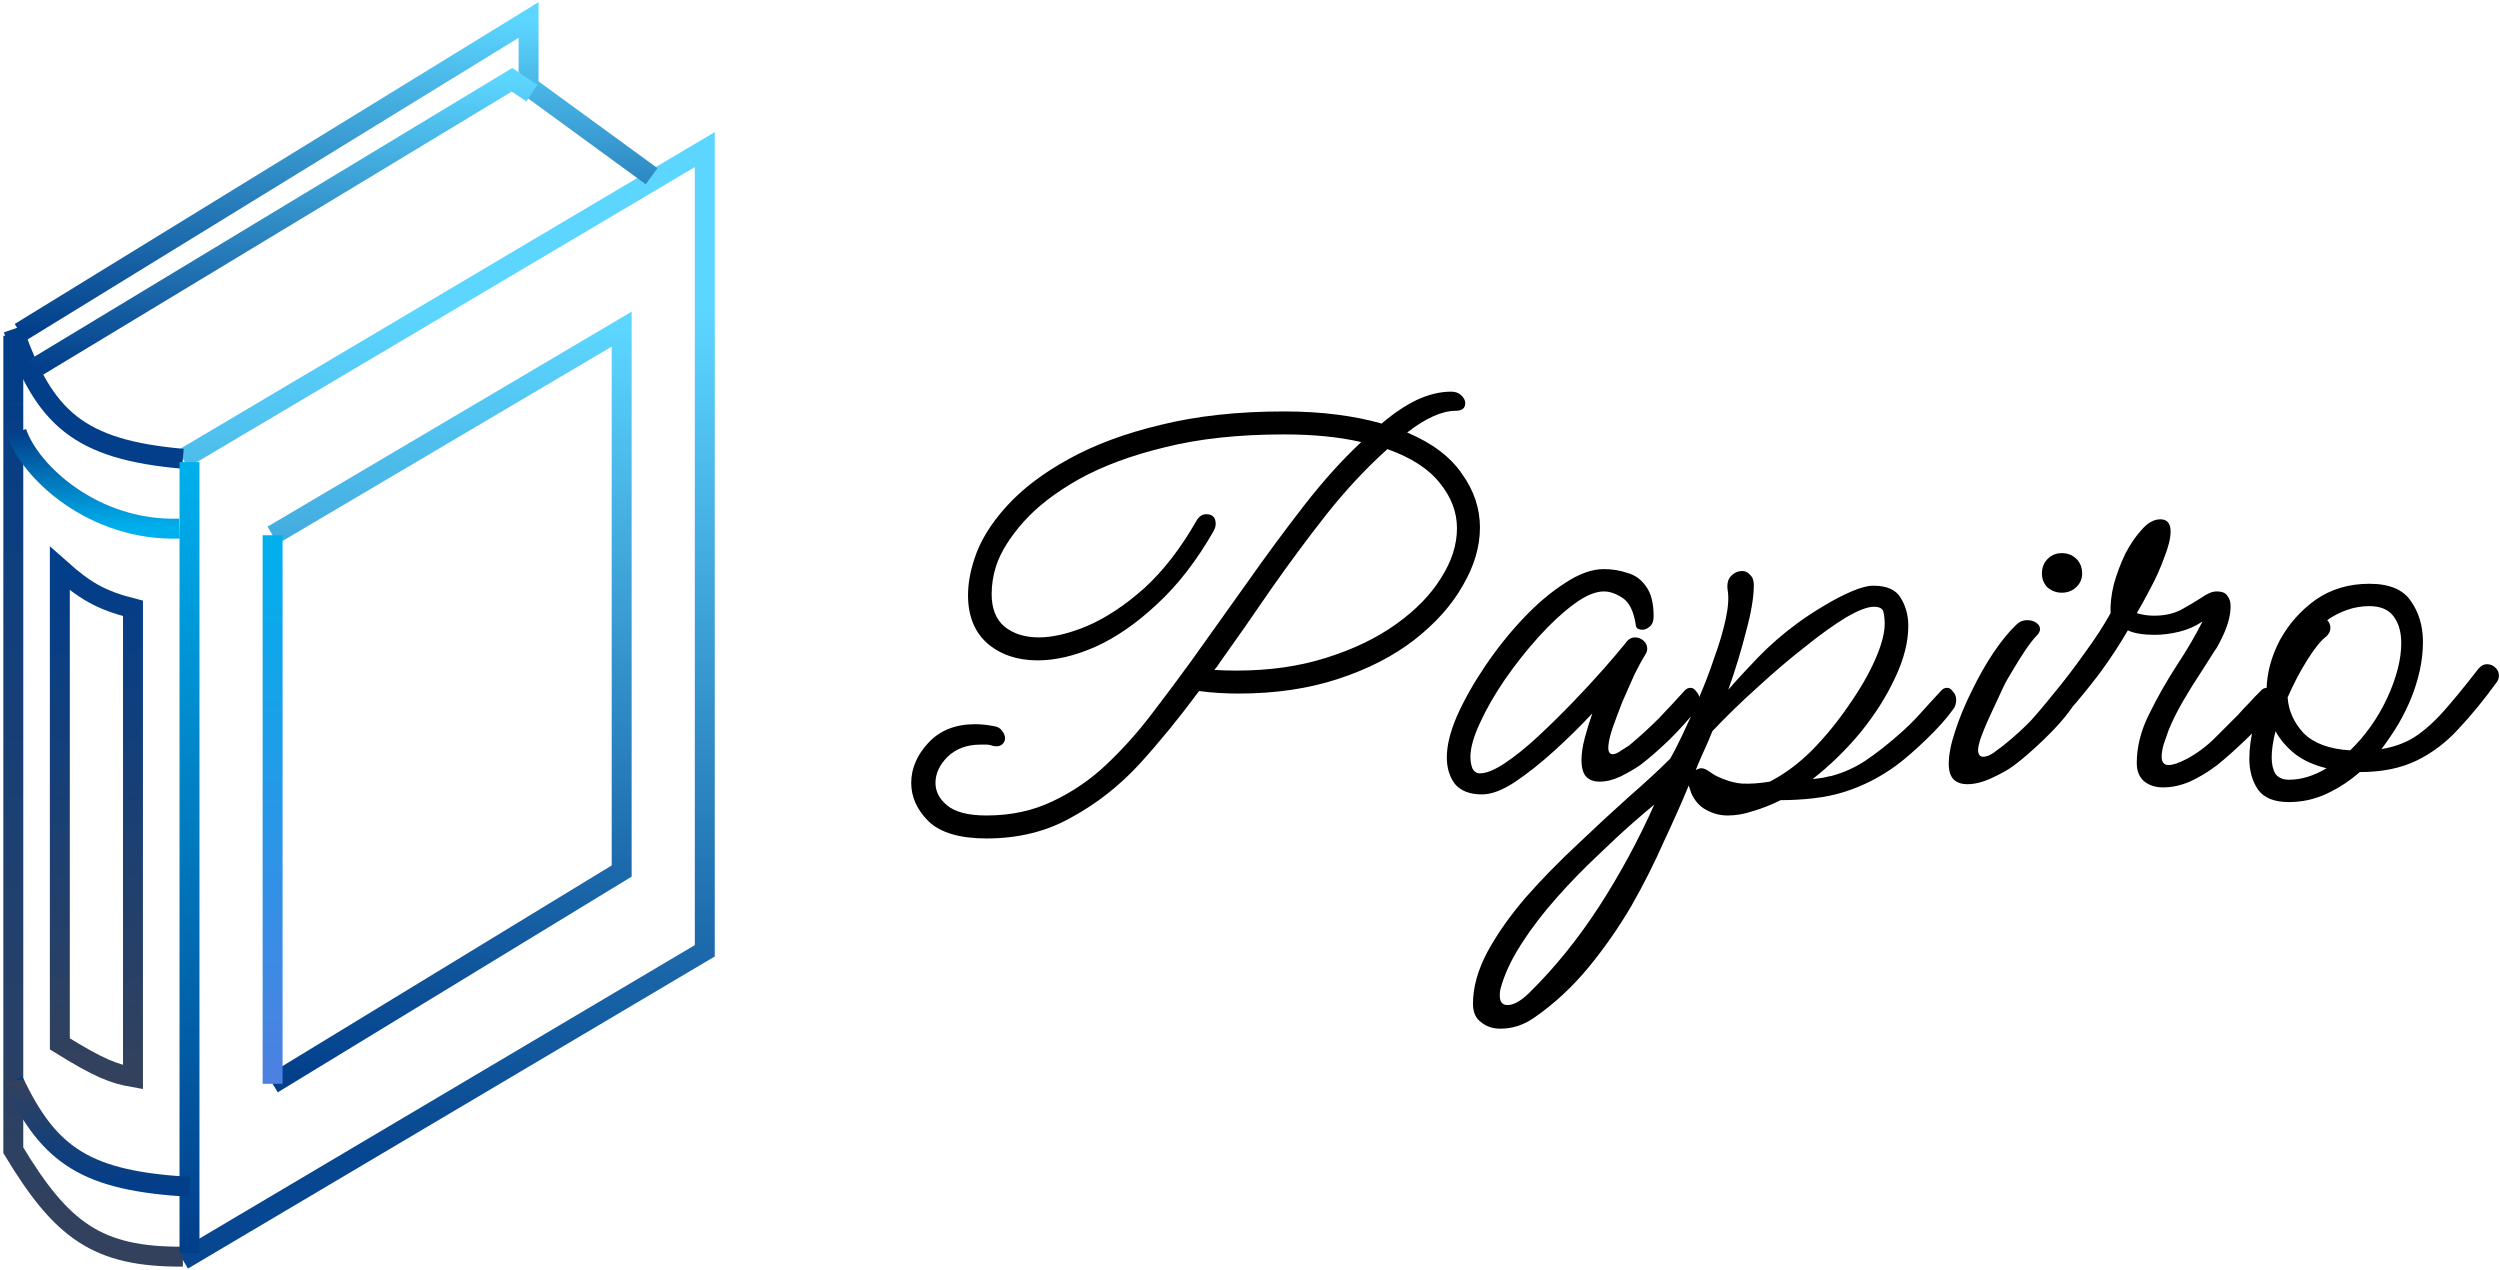 <svg width="376" height="191" viewBox="0 0 376 191" fill="none" xmlns="http://www.w3.org/2000/svg">
<path d="M27.5 189.5L106 143V22.5L27.5 69" stroke="url(#paint0_linear_70_328)" stroke-width="3"/>
<path d="M41 80.5L93.5 49.5V131L41 163" stroke="url(#paint1_linear_70_328)" stroke-width="3"/>
<path d="M3 50L79.5 3V13L98 26.5" stroke="url(#paint2_linear_70_328)" stroke-width="3"/>
<path d="M27.5 69C11.887 67.614 6.625 62.986 2 49.5" stroke="url(#paint3_linear_70_328)" stroke-width="3"/>
<path d="M5 55.5L77 12L80 14" stroke="url(#paint4_linear_70_328)" stroke-width="3"/>
<path d="M2 50.5V173C9.264 185.036 14.592 189.084 27.5 189" stroke="url(#paint5_linear_70_328)" stroke-width="3"/>
<path d="M41 80.5V163" stroke="url(#paint6_linear_70_328)" stroke-width="3"/>
<path d="M28.5 69.5V188.5" stroke="url(#paint7_linear_70_328)" stroke-width="3"/>
<path d="M2 162.5C7.377 173.965 13.06 177.599 28.5 178.5" stroke="url(#paint8_linear_70_328)" stroke-width="3"/>
<path d="M9 157V85.5C12.722 88.812 15.06 90.246 20 91.5V162C17.097 161.487 15.007 160.721 9 157Z" stroke="url(#paint9_linear_70_328)" stroke-width="3"/>
<path d="M2.5 65C4.5 71 14.139 79.943 27 79.5" stroke="url(#paint10_linear_70_328)" stroke-width="3"/>
<path d="M148.376 126.104C144.344 126.104 141.432 125.24 139.64 123.512C137.912 121.784 137.048 119.864 137.048 117.752C137.048 115.576 137.912 113.56 139.64 111.704C141.368 109.848 143.704 108.92 146.648 108.92C147.544 108.92 148.472 109.016 149.432 109.208C150.008 109.272 150.424 109.496 150.68 109.88C151 110.264 151.16 110.648 151.16 111.032C151.16 111.416 151 111.736 150.68 111.992C150.36 112.248 149.912 112.312 149.336 112.184C149.016 112.056 148.696 111.992 148.376 111.992C148.056 111.992 147.736 111.992 147.416 111.992C145.432 111.992 143.8 112.6 142.52 113.816C141.304 115.032 140.696 116.344 140.696 117.752C140.696 119.032 141.272 120.152 142.424 121.112C143.64 122.136 145.624 122.648 148.376 122.648C152.024 122.648 155.32 121.944 158.264 120.536C161.272 119.128 163.992 117.272 166.424 114.968C168.856 112.664 171.096 110.168 173.144 107.48C175.256 104.728 177.24 102.072 179.096 99.512C181.784 95.736 184.568 91.832 187.448 87.8C190.328 83.704 193.208 79.8 196.088 76.088C198.968 72.376 201.848 69.176 204.728 66.488C203.064 66.104 201.272 65.816 199.352 65.624C197.432 65.432 195.352 65.336 193.112 65.336C186.328 65.336 180.376 65.976 175.256 67.256C170.2 68.472 165.88 70.072 162.296 72.056C158.776 74.04 155.992 76.184 153.944 78.488C151.896 80.792 150.52 83 149.816 85.112C149.368 86.52 149.144 87.928 149.144 89.336C149.144 91.512 149.784 93.144 151.064 94.232C152.408 95.32 154.136 95.864 156.248 95.864C158.36 95.864 160.792 95.288 163.544 94.136C166.36 92.92 169.208 91.032 172.088 88.472C174.968 85.848 177.592 82.456 179.96 78.296C180.344 77.656 180.824 77.336 181.4 77.336C182.36 77.336 182.84 77.816 182.84 78.776C182.84 79.096 182.744 79.448 182.552 79.832C179.992 84.312 177.144 87.992 174.008 90.872C170.936 93.752 167.832 95.896 164.696 97.304C161.624 98.648 158.744 99.32 156.056 99.32C153.048 99.32 150.552 98.488 148.568 96.824C146.584 95.096 145.592 92.664 145.592 89.528C145.592 87.8 145.912 85.976 146.552 84.056C147.384 81.432 148.984 78.808 151.352 76.184C153.72 73.56 156.824 71.192 160.664 69.08C164.568 66.904 169.208 65.176 174.584 63.896C180.024 62.552 186.2 61.88 193.112 61.88C195.992 61.88 198.648 62.04 201.08 62.36C203.576 62.68 205.816 63.128 207.8 63.704C209.592 62.168 211.352 60.984 213.08 60.152C214.872 59.32 216.6 58.904 218.264 58.904C218.904 58.904 219.416 59.096 219.8 59.48C220.184 59.864 220.376 60.248 220.376 60.632C220.376 61.4 219.896 61.784 218.936 61.784C216.888 61.784 214.456 62.872 211.64 65.048C215.416 66.648 218.168 68.728 219.896 71.288C221.688 73.784 222.584 76.472 222.584 79.352C222.584 82.232 221.72 85.144 219.992 88.088C218.328 91.032 215.896 93.752 212.696 96.248C209.56 98.68 205.752 100.632 201.272 102.104C196.792 103.576 191.8 104.312 186.296 104.312C185.272 104.312 184.248 104.28 183.224 104.216C182.2 104.152 181.24 104.056 180.344 103.928C177.464 107.832 174.488 111.48 171.416 114.872C168.344 118.2 164.92 120.888 161.144 122.936C157.432 125.048 153.176 126.104 148.376 126.104ZM183.416 99.704C183.288 99.896 183.16 100.088 183.032 100.28C182.904 100.408 182.776 100.568 182.648 100.76C183.8 100.824 184.92 100.856 186.008 100.856C190.936 100.856 195.416 100.216 199.448 98.936C203.544 97.656 207.064 95.96 210.008 93.848C212.952 91.736 215.192 89.432 216.728 86.936C218.328 84.44 219.128 81.944 219.128 79.448C219.128 77.016 218.264 74.744 216.536 72.632C214.872 70.52 212.248 68.824 208.664 67.544C205.4 70.488 202.328 73.784 199.448 77.432C196.632 81.016 193.88 84.728 191.192 88.568C188.568 92.408 185.976 96.12 183.416 99.704ZM222.881 119.48C221.089 119.48 219.745 118.968 218.849 117.944C218.017 116.856 217.601 115.512 217.601 113.912C217.601 112.12 218.113 110.04 219.137 107.672C220.225 105.24 221.633 102.744 223.361 100.184C225.089 97.624 226.977 95.256 229.025 93.08C231.137 90.84 233.249 89.048 235.361 87.704C237.473 86.296 239.425 85.592 241.217 85.592C242.433 85.592 243.617 85.784 244.769 86.168C245.921 86.488 246.849 87.16 247.553 88.184C248.321 89.208 248.705 90.712 248.705 92.696C248.705 93.4 248.513 93.912 248.129 94.232C247.745 94.552 247.393 94.712 247.073 94.712C246.369 94.712 246.017 94.456 246.017 93.944C245.697 91.896 245.025 90.552 244.001 89.912C243.041 89.272 242.113 88.952 241.217 88.952C239.937 88.952 238.433 89.592 236.705 90.872C234.977 92.152 233.217 93.784 231.425 95.768C229.633 97.752 227.937 99.896 226.337 102.2C224.801 104.44 223.553 106.616 222.593 108.728C221.633 110.776 221.153 112.472 221.153 113.816C221.153 114.456 221.249 115.032 221.441 115.544C221.697 116.056 222.081 116.312 222.593 116.312C223.553 116.312 224.801 115.8 226.337 114.776C227.873 113.752 229.505 112.44 231.233 110.84C233.025 109.176 234.785 107.448 236.513 105.656C238.241 103.864 239.809 102.168 241.217 100.568C242.625 98.968 243.713 97.688 244.481 96.728C244.865 96.152 245.345 95.864 245.921 95.864C246.369 95.864 246.785 96.024 247.169 96.344C247.553 96.664 247.745 97.08 247.745 97.592C247.745 97.848 247.649 98.136 247.457 98.456C247.009 99.16 246.465 100.152 245.825 101.432C245.249 102.712 244.641 104.088 244.001 105.56C243.425 107.032 242.913 108.408 242.465 109.688C242.081 110.904 241.889 111.832 241.889 112.472C241.889 113.112 242.113 113.432 242.561 113.432C242.881 113.432 243.265 113.272 243.713 112.952C244.225 112.632 244.673 112.344 245.057 112.088C246.593 110.808 248.065 109.464 249.473 108.056C250.881 106.584 252.161 105.208 253.313 103.928C253.569 103.608 253.889 103.448 254.273 103.448C254.593 103.448 254.881 103.64 255.137 104.024C255.457 104.344 255.617 104.76 255.617 105.272C255.617 105.848 255.457 106.328 255.137 106.712C254.113 108.056 252.769 109.56 251.105 111.224C249.441 112.824 247.969 114.104 246.689 115.064C245.857 115.64 244.865 116.216 243.713 116.792C242.625 117.304 241.569 117.56 240.545 117.56C239.777 117.56 239.137 117.336 238.625 116.888C238.113 116.376 237.857 115.512 237.857 114.296C237.857 113.336 238.017 112.248 238.337 111.032C238.657 109.816 239.041 108.568 239.489 107.288C237.697 109.208 235.777 111.096 233.729 112.952C231.681 114.808 229.697 116.376 227.777 117.656C225.921 118.872 224.289 119.48 222.881 119.48ZM292.864 103.448C293.184 103.448 293.472 103.64 293.728 104.024C294.048 104.344 294.208 104.76 294.208 105.272C294.208 105.848 294.048 106.328 293.728 106.712C292.768 108.056 291.424 109.56 289.696 111.224C288.032 112.824 286.56 114.104 285.28 115.064C282.848 116.856 280.224 118.2 277.408 119.096C276 119.544 274.464 119.864 272.8 120.056C271.136 120.248 269.472 120.344 267.808 120.344C266.4 121.048 265.024 121.592 263.68 121.976C262.4 122.424 261.12 122.648 259.84 122.648C258.688 122.648 257.6 122.36 256.576 121.784C255.616 121.272 254.88 120.44 254.368 119.288C254.304 119.096 254.24 118.904 254.176 118.712C254.112 118.52 254.048 118.328 253.984 118.136C252.96 120.632 251.712 123.448 250.24 126.584C248.832 129.784 247.2 133.016 245.343 136.28C243.423 139.544 241.279 142.616 238.911 145.496C236.479 148.44 233.791 150.936 230.847 152.984C229.247 154.136 227.519 154.712 225.663 154.712C224.511 154.712 223.551 154.392 222.783 153.752C221.951 153.176 221.535 152.248 221.535 150.968C221.535 148.472 222.271 145.848 223.743 143.096C225.215 140.408 227.135 137.688 229.503 134.936C231.871 132.248 234.431 129.624 237.183 127.064C239.871 124.504 242.463 122.104 244.959 119.864C247.456 117.688 249.536 115.768 251.2 114.104C251.648 113.336 252.256 112.152 253.023 110.552C253.792 108.952 254.592 107.16 255.424 105.176C256.32 103.128 257.12 101.048 257.824 98.936C258.592 96.824 259.168 94.872 259.552 93.08C259.936 91.288 260.032 89.848 259.84 88.76C259.712 87.864 259.872 87.16 260.32 86.648C260.832 86.136 261.408 85.88 262.048 85.88C262.496 85.88 262.88 86.072 263.2 86.456C263.584 86.776 263.776 87.288 263.776 87.992C263.776 89.784 263.392 92.088 262.624 94.904C261.92 97.72 261.024 100.664 259.936 103.736C261.152 102.328 262.624 100.728 264.352 98.936C266.144 97.08 268.128 95.352 270.304 93.752C271.52 92.856 272.832 91.992 274.24 91.16C275.712 90.264 277.12 89.528 278.464 88.952C279.808 88.376 280.896 88.088 281.728 88.088C283.776 88.088 285.152 88.696 285.856 89.912C286.624 91.128 287.008 92.536 287.008 94.136C287.008 96.568 286.336 99.192 284.992 102.008C283.712 104.76 281.984 107.48 279.808 110.168C277.632 112.792 275.232 115.128 272.608 117.176C273.184 117.112 273.696 117.048 274.144 116.984C274.656 116.856 275.104 116.76 275.488 116.696C277.344 116.184 279.04 115.416 280.576 114.392C282.176 113.304 283.744 112.088 285.28 110.744C286.56 109.656 287.744 108.504 288.832 107.288C289.92 106.072 290.944 104.952 291.904 103.928C292.16 103.608 292.48 103.448 292.864 103.448ZM281.824 91.256C280.864 91.256 279.456 91.8 277.6 92.888C275.808 93.976 273.76 95.448 271.456 97.304C269.152 99.096 266.784 101.112 264.352 103.352C261.92 105.528 259.648 107.736 257.536 109.976C257.216 110.808 256.864 111.64 256.48 112.472C256.096 113.304 255.744 114.104 255.424 114.872C255.36 115 255.296 115.16 255.232 115.352C255.168 115.48 255.104 115.64 255.04 115.832C255.36 115.64 255.648 115.544 255.904 115.544C256.224 115.544 256.608 115.704 257.056 116.024C257.504 116.344 257.856 116.568 258.112 116.696C259.392 117.336 260.672 117.72 261.952 117.848C263.232 117.912 264.64 117.816 266.176 117.56C268.416 116.408 270.56 114.808 272.608 112.76C274.656 110.648 276.48 108.408 278.08 106.04C279.744 103.672 281.056 101.4 282.016 99.224C282.976 97.048 283.456 95.256 283.456 93.848C283.456 93.144 283.392 92.536 283.264 92.024C283.136 91.512 282.656 91.256 281.824 91.256ZM230.079 149.24C233.855 145.528 237.343 141.208 240.543 136.28C243.679 131.416 246.432 126.328 248.8 121.016C248.16 121.528 247.072 122.456 245.535 123.8C243.935 125.208 242.143 126.872 240.159 128.792C238.111 130.712 236.095 132.792 234.111 135.032C232.063 137.336 230.303 139.64 228.831 141.944C227.295 144.312 226.239 146.584 225.663 148.76C225.599 149.016 225.567 149.336 225.567 149.72C225.567 150.68 225.951 151.16 226.719 151.16C227.679 151.16 228.799 150.52 230.079 149.24ZM310.083 89.144C309.315 89.144 308.611 88.888 307.971 88.376C307.395 87.8 307.107 87.096 307.107 86.264C307.107 85.368 307.395 84.632 307.971 84.056C308.547 83.48 309.251 83.192 310.083 83.192C310.979 83.192 311.715 83.48 312.291 84.056C312.867 84.632 313.155 85.368 313.155 86.264C313.155 87.096 312.835 87.8 312.195 88.376C311.619 88.888 310.915 89.144 310.083 89.144ZM295.875 117.944C295.043 117.944 294.371 117.72 293.859 117.272C293.347 116.76 293.091 115.96 293.091 114.872C293.091 113.528 293.411 111.896 294.051 109.976C294.691 107.992 295.523 105.976 296.547 103.928C297.571 101.816 298.659 99.896 299.811 98.168C301.027 96.376 302.179 94.968 303.267 93.944C303.715 93.496 304.259 93.272 304.899 93.272C305.411 93.272 305.859 93.4 306.243 93.656C306.627 93.912 306.819 94.232 306.819 94.616C306.819 94.936 306.659 95.256 306.339 95.576C305.891 96.024 305.315 96.76 304.611 97.784C303.971 98.744 303.331 99.768 302.691 100.856C302.051 101.88 301.571 102.744 301.251 103.448C300.675 104.664 300.035 106.04 299.331 107.576C298.627 109.112 298.115 110.36 297.795 111.32C297.603 111.96 297.507 112.44 297.507 112.76C297.507 113.464 297.763 113.816 298.275 113.816C298.723 113.816 299.235 113.624 299.811 113.24C300.387 112.792 300.899 112.408 301.347 112.088C302.947 110.808 304.419 109.464 305.763 108.056C307.171 106.584 308.451 105.208 309.603 103.928C309.859 103.608 310.179 103.448 310.563 103.448C310.883 103.448 311.171 103.64 311.427 104.024C311.747 104.344 311.907 104.76 311.907 105.272C311.907 105.848 311.747 106.328 311.427 106.712C310.467 108.056 309.123 109.56 307.395 111.224C305.731 112.824 304.259 114.104 302.979 115.064C302.147 115.704 301.027 116.344 299.619 116.984C298.275 117.624 297.027 117.944 295.875 117.944ZM325.306 118.424C324.154 118.424 323.194 118.104 322.426 117.464C321.722 116.824 321.37 115.928 321.37 114.776C321.37 112.344 321.978 109.912 323.194 107.48C324.41 104.984 325.786 102.552 327.322 100.184C328.922 97.752 330.234 95.512 331.258 93.464C330.234 94.168 329.082 94.68 327.802 95C326.522 95.32 325.274 95.48 324.058 95.48C322.33 95.48 320.986 95.256 320.026 94.808C318.81 96.92 317.402 99.064 315.802 101.24C314.202 103.352 312.634 105.272 311.098 107C309.626 108.728 308.378 110.04 307.354 110.936C306.906 111.32 306.458 111.512 306.01 111.512C305.562 111.512 305.178 111.352 304.858 111.032C304.538 110.712 304.378 110.36 304.378 109.976C304.378 109.656 304.506 109.368 304.762 109.112C305.914 107.896 307.258 106.328 308.794 104.408C310.394 102.488 311.962 100.44 313.498 98.264C315.098 96.088 316.41 94.072 317.434 92.216C317.37 90.936 317.53 89.496 317.914 87.896C318.362 86.296 318.938 84.76 319.642 83.288C320.41 81.816 321.242 80.6 322.138 79.64C323.034 78.616 323.962 78.104 324.922 78.104C325.946 78.104 326.458 78.712 326.458 79.928C326.458 80.952 326.138 82.264 325.498 83.864C324.922 85.464 324.218 87.032 323.386 88.568C322.618 90.04 321.946 91.256 321.37 92.216C322.202 92.472 323.066 92.6 323.962 92.6C325.498 92.6 326.842 92.312 327.994 91.736C329.146 91.096 330.17 90.488 331.066 89.912C331.962 89.272 332.73 88.952 333.37 88.952C334.202 88.952 334.746 89.176 335.002 89.624C335.322 90.008 335.482 90.52 335.482 91.16C335.482 92.376 335.162 93.72 334.522 95.192C333.882 96.6 333.402 97.496 333.082 97.88C332.634 98.584 331.962 99.64 331.066 101.048C330.17 102.392 329.274 103.832 328.378 105.368C327.482 106.904 326.746 108.376 326.17 109.784C325.914 110.488 325.658 111.224 325.402 111.992C325.21 112.696 325.114 113.304 325.114 113.816C325.114 114.648 325.466 115.064 326.17 115.064C326.81 115.064 327.738 114.744 328.954 114.104C330.49 113.272 331.898 112.216 333.178 110.936C334.522 109.592 335.674 108.44 336.634 107.48C336.698 107.416 336.986 107.096 337.498 106.52C338.074 105.944 338.618 105.368 339.13 104.792C339.706 104.216 339.994 103.928 339.994 103.928C340.25 103.608 340.57 103.448 340.954 103.448C341.274 103.448 341.562 103.64 341.818 104.024C342.138 104.344 342.298 104.76 342.298 105.272C342.298 105.848 342.138 106.328 341.818 106.712C340.858 108.056 339.546 109.528 337.882 111.128C336.218 112.728 334.746 114.04 333.466 115.064C332.122 116.088 330.746 116.92 329.338 117.56C327.994 118.136 326.65 118.424 325.306 118.424ZM344.252 120.632C342.076 120.632 340.54 120.024 339.644 118.808C338.748 117.528 338.3 115.96 338.3 114.104C338.3 112.568 338.524 110.904 338.972 109.112C339.484 107.256 340.124 105.432 340.892 103.64C340.956 101.144 341.628 98.68 342.908 96.248C344.252 93.816 346.044 91.8 348.284 90.2C350.588 88.6 353.276 87.8 356.348 87.8C359.356 87.8 361.436 88.664 362.588 90.392C363.804 92.12 364.412 94.168 364.412 96.536C364.412 97.944 364.252 99.384 363.932 100.856C363.612 102.264 363.196 103.608 362.684 104.888C362.172 106.168 361.532 107.48 360.764 108.824C359.996 110.104 359.132 111.384 358.172 112.664C360.092 112.344 361.756 111.736 363.164 110.84C364.636 109.88 366.108 108.568 367.58 106.904C369.052 105.24 370.78 103.128 372.764 100.568C373.148 100.12 373.564 99.896 374.012 99.896C374.524 99.896 374.94 100.056 375.26 100.376C375.644 100.696 375.836 101.112 375.836 101.624C375.836 102.008 375.708 102.36 375.452 102.68C373.596 105.24 371.708 107.544 369.788 109.592C367.932 111.64 365.82 113.24 363.452 114.392C361.084 115.544 358.236 116.12 354.908 116.12C353.372 117.464 351.708 118.552 349.916 119.384C348.124 120.216 346.236 120.632 344.252 120.632ZM349.82 95.768C349.052 96.344 348.124 97.496 347.036 99.224C345.948 100.952 344.956 102.84 344.06 104.888C344.188 106.872 344.988 108.664 346.46 110.264C347.996 111.8 350.332 112.664 353.468 112.856C355.772 110.616 357.628 107.992 359.036 104.984C360.444 101.912 361.148 99.16 361.148 96.728C361.148 95.064 360.764 93.72 359.996 92.696C359.228 91.672 358.012 91.16 356.348 91.16C355.196 91.16 354.076 91.352 352.988 91.736C351.9 92.12 350.908 92.632 350.012 93.272C350.332 93.592 350.492 93.976 350.492 94.424C350.492 94.936 350.268 95.384 349.82 95.768ZM341.66 113.912C341.66 114.936 341.852 115.768 342.236 116.408C342.684 116.984 343.356 117.272 344.252 117.272C346.108 117.272 347.996 116.696 349.916 115.544C348.06 115.096 346.492 114.392 345.212 113.432C343.932 112.408 342.94 111.256 342.236 109.976C341.852 111.512 341.66 112.824 341.66 113.912Z" fill="black"/>
<defs>
<linearGradient id="paint0_linear_70_328" x1="66.75" y1="22.5" x2="66.75" y2="189.5" gradientUnits="userSpaceOnUse">
<stop offset="0.145" stop-color="#5CD6FF"/>
<stop offset="0.907" stop-color="#074690"/>
<stop offset="1" stop-color="#074791"/>
</linearGradient>
<linearGradient id="paint1_linear_70_328" x1="67.25" y1="49.5" x2="67.25" y2="163" gradientUnits="userSpaceOnUse">
<stop stop-color="#5CD6FF"/>
<stop offset="1" stop-color="#023E8A"/>
</linearGradient>
<linearGradient id="paint2_linear_70_328" x1="50.5" y1="3" x2="50.5" y2="50" gradientUnits="userSpaceOnUse">
<stop stop-color="#5CD6FF"/>
<stop offset="1" stop-color="#023E8A"/>
</linearGradient>
<linearGradient id="paint3_linear_70_328" x1="14.75" y1="49.5" x2="14.75" y2="69" gradientUnits="userSpaceOnUse">
<stop stop-color="#023E8A"/>
<stop offset="1" stop-color="#023E8A"/>
</linearGradient>
<linearGradient id="paint4_linear_70_328" x1="42.5" y1="12" x2="42.5" y2="55.5" gradientUnits="userSpaceOnUse">
<stop stop-color="#5CD6FF"/>
<stop offset="1" stop-color="#023E8A"/>
</linearGradient>
<linearGradient id="paint5_linear_70_328" x1="14.75" y1="50.5" x2="14.75" y2="189.001" gradientUnits="userSpaceOnUse">
<stop stop-color="#023E8A"/>
<stop offset="1" stop-color="#33415C"/>
</linearGradient>
<linearGradient id="paint6_linear_70_328" x1="41.5" y1="80.5" x2="41.5" y2="163" gradientUnits="userSpaceOnUse">
<stop stop-color="#00B0ED"/>
<stop offset="1" stop-color="#4E80E1"/>
</linearGradient>
<linearGradient id="paint7_linear_70_328" x1="29" y1="69.5" x2="29" y2="188.5" gradientUnits="userSpaceOnUse">
<stop stop-color="#00B0ED"/>
<stop offset="1" stop-color="#023E8A"/>
</linearGradient>
<linearGradient id="paint8_linear_70_328" x1="15.25" y1="162.5" x2="15.25" y2="178.5" gradientUnits="userSpaceOnUse">
<stop stop-color="#023E8A"/>
<stop offset="0" stop-color="#33415C"/>
<stop offset="1" stop-color="#023E8A"/>
</linearGradient>
<linearGradient id="paint9_linear_70_328" x1="14.5" y1="85.5" x2="14.5" y2="162" gradientUnits="userSpaceOnUse">
<stop stop-color="#023E8A"/>
<stop offset="1" stop-color="#33415C"/>
</linearGradient>
<linearGradient id="paint10_linear_70_328" x1="14.75" y1="65" x2="14.75" y2="79.516" gradientUnits="userSpaceOnUse">
<stop stop-color="#023E8A"/>
<stop offset="1" stop-color="#00B0ED"/>
</linearGradient>
</defs>
</svg>
